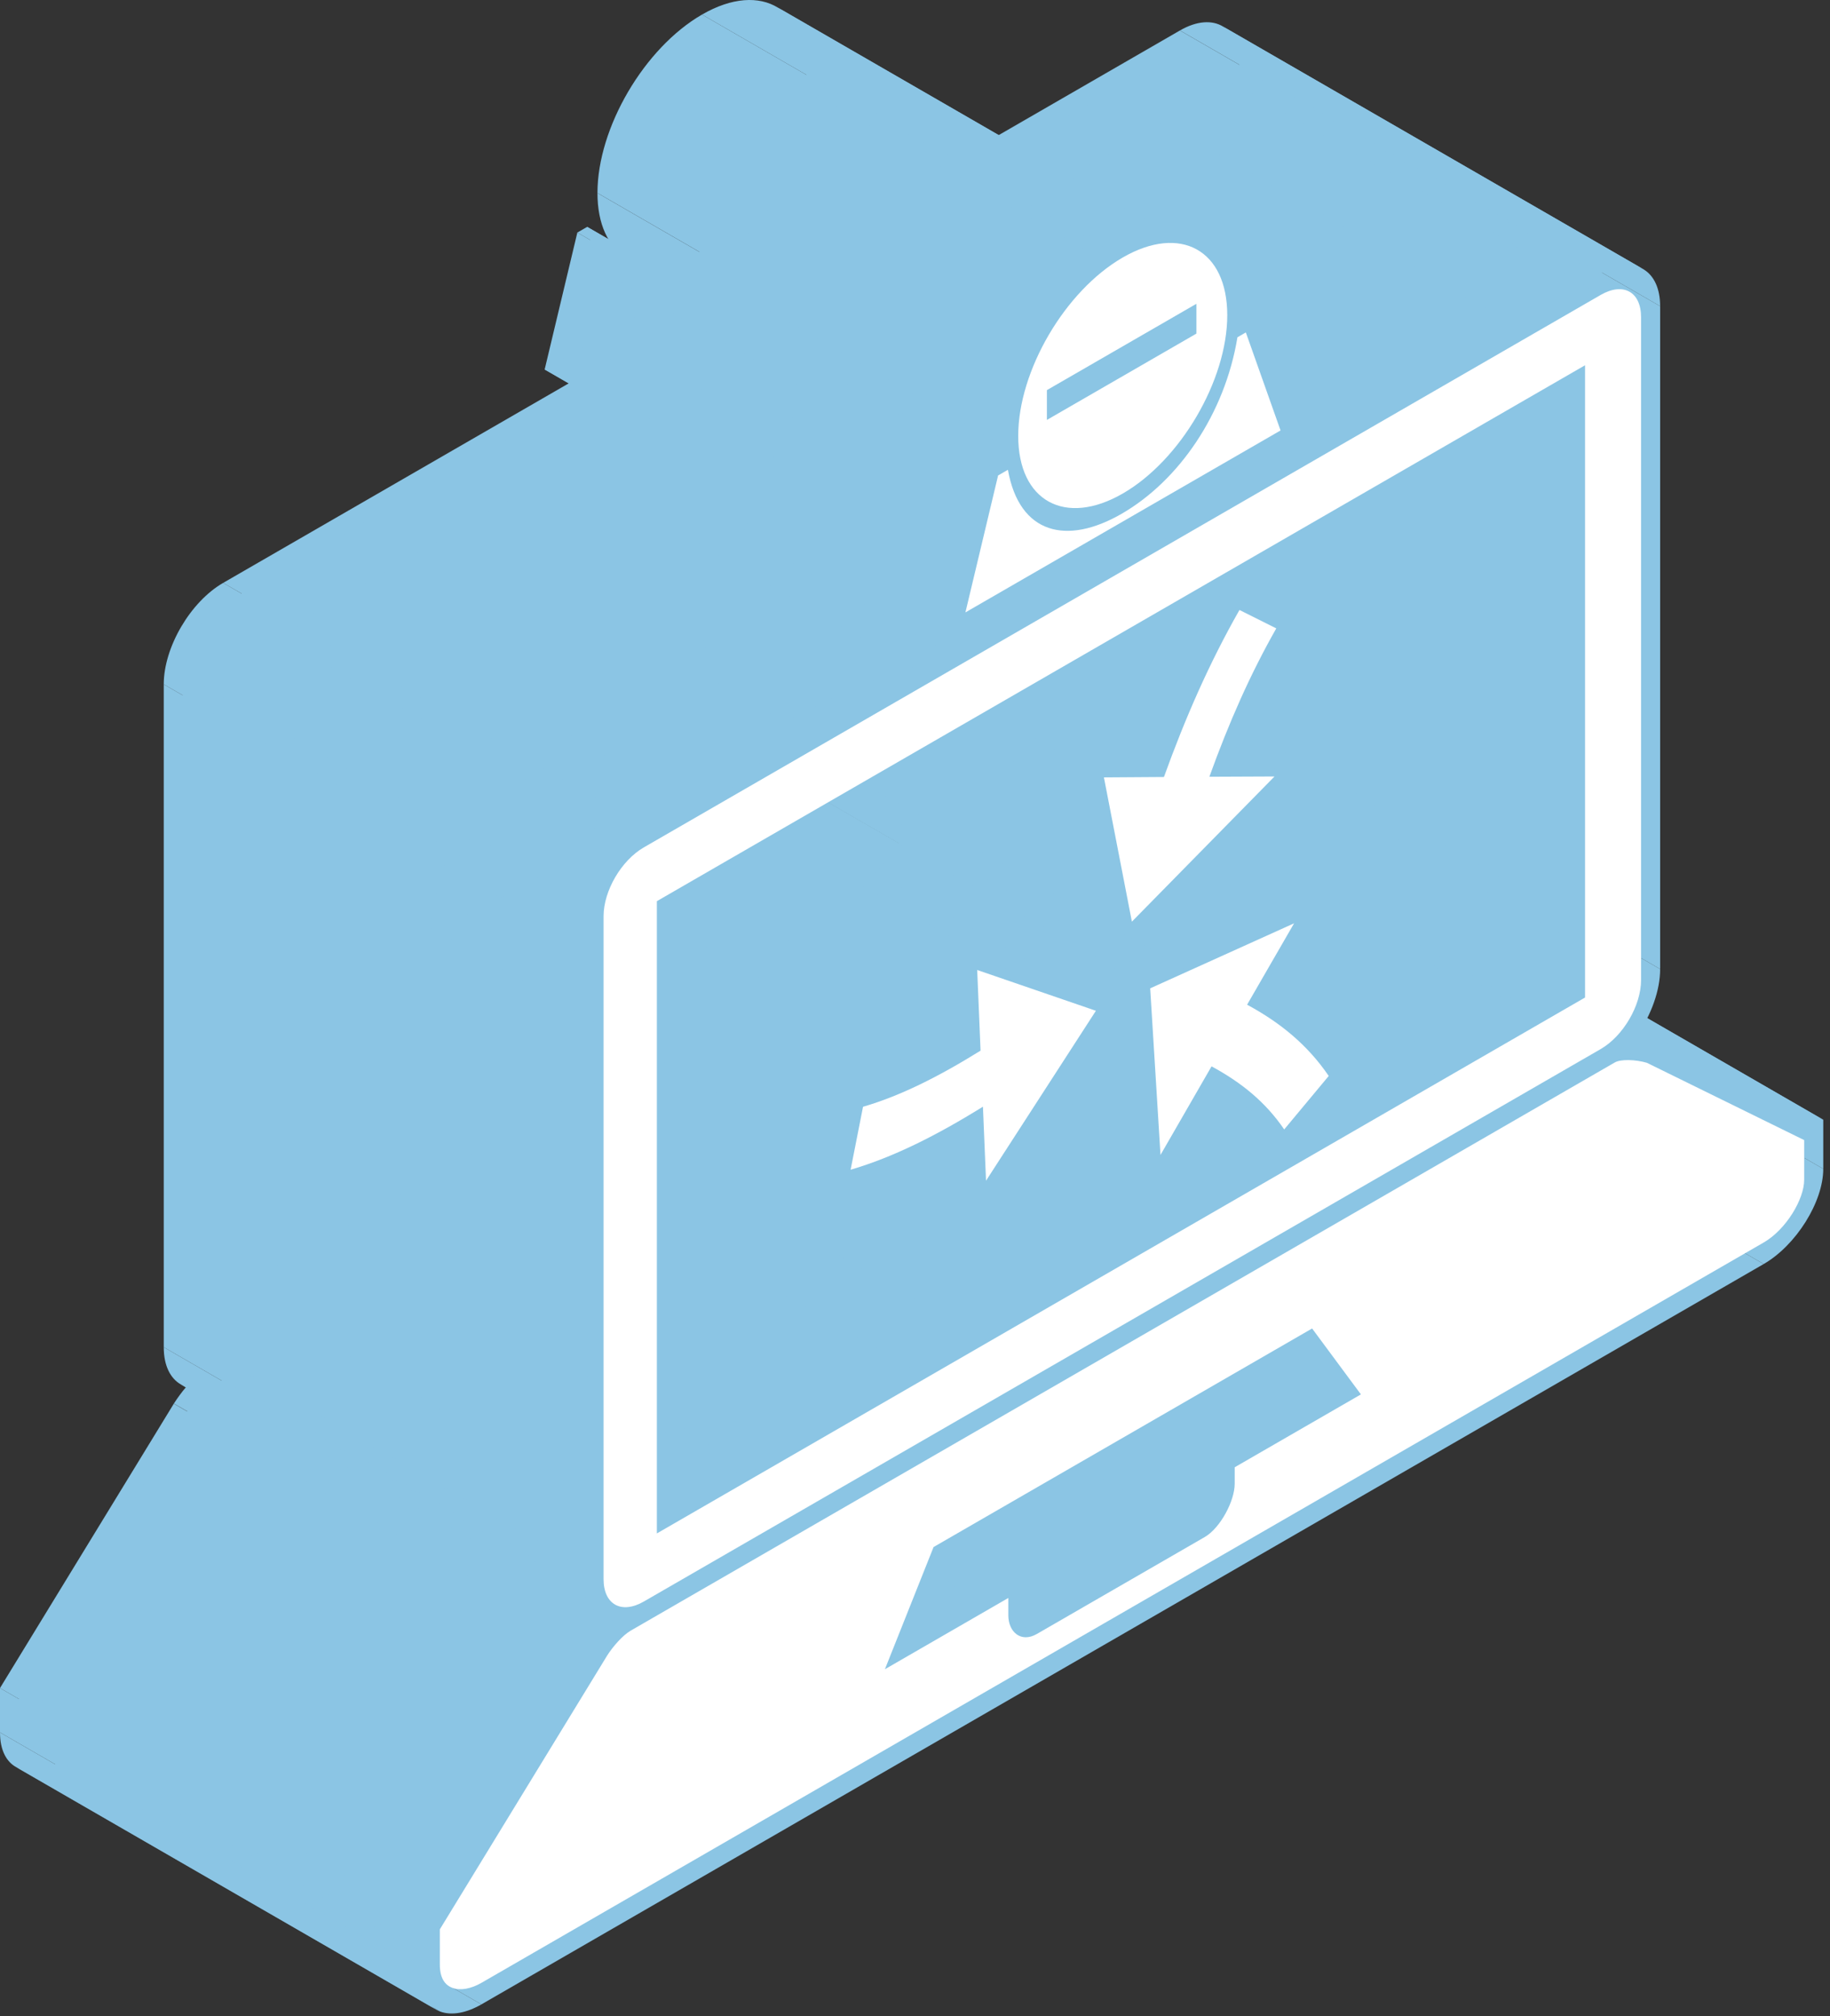 <svg width="226" height="249" viewBox="0 0 226 249" fill="none" xmlns="http://www.w3.org/2000/svg">
<rect x="0" y="0" width="226" height="249" fill="#333333" stroke="none"/>
<path fill-rule="evenodd" clip-rule="evenodd" d="M139.785 113.818L157.4 95.888L105.439 65.888L87.824 83.818L139.785 113.818Z" fill="#8BC5E4"/>
<path fill-rule="evenodd" clip-rule="evenodd" d="M157.4 95.888L149.355 95.923L97.393 65.923L105.438 65.888L157.4 95.888Z" fill="#8BC5E4"/>
<path fill-rule="evenodd" clip-rule="evenodd" d="M157.617 77.603L153.07 75.328L101.108 45.328L105.655 47.603L157.617 77.603Z" fill="#8BC5E4"/>
<path fill-rule="evenodd" clip-rule="evenodd" d="M143.743 95.953L136.33 96.003L84.368 66.003L91.781 65.953L143.743 95.953Z" fill="#8BC5E4"/>
<path fill-rule="evenodd" clip-rule="evenodd" d="M136.33 96.003L139.785 113.818L87.824 83.818L84.368 66.003L136.33 96.003Z" fill="#8BC5E4"/>
<path fill-rule="evenodd" clip-rule="evenodd" d="M139.785 113.818L87.824 83.818L139.785 113.818Z" fill="#8BC5E4"/>
<path fill-rule="evenodd" clip-rule="evenodd" d="M135.343 124.823L120.681 119.788L68.719 89.788L83.381 94.823L135.343 124.823Z" fill="#8BC5E4"/>
<path fill-rule="evenodd" clip-rule="evenodd" d="M120.681 119.788L121.096 129.748L69.135 99.748L68.719 89.788L120.681 119.788Z" fill="#8BC5E4"/>
<path fill-rule="evenodd" clip-rule="evenodd" d="M106.582 136.678L105.049 144.453L53.087 114.453L54.62 106.678L106.582 136.678Z" fill="#8BC5E4"/>
<path fill-rule="evenodd" clip-rule="evenodd" d="M121.391 136.668L121.772 145.808L69.81 115.808L69.429 106.668L121.391 136.668Z" fill="#8BC5E4"/>
<path fill-rule="evenodd" clip-rule="evenodd" d="M121.772 145.808L135.342 124.823L83.381 94.823L69.81 115.808L121.772 145.808Z" fill="#8BC5E4"/>
<path fill-rule="evenodd" clip-rule="evenodd" d="M135.342 124.823L83.381 94.823L135.342 124.823Z" fill="#8BC5E4"/>
<path fill-rule="evenodd" clip-rule="evenodd" d="M142.046 122.053L143.319 142.628L91.357 112.628L90.084 92.053L142.046 122.053Z" fill="#8BC5E4"/>
<path fill-rule="evenodd" clip-rule="evenodd" d="M143.318 142.628L149.623 131.688L97.662 101.688L91.357 112.628L143.318 142.628Z" fill="#8BC5E4"/>
<path fill-rule="evenodd" clip-rule="evenodd" d="M158.595 139.478L164.095 132.873L112.133 102.873L106.634 109.478L158.595 139.478Z" fill="#8BC5E4"/>
<path fill-rule="evenodd" clip-rule="evenodd" d="M154.014 124.073L159.816 114.023L107.855 84.023L102.052 94.073L154.014 124.073Z" fill="#8BC5E4"/>
<path fill-rule="evenodd" clip-rule="evenodd" d="M159.816 114.023L142.046 122.053L90.084 92.053L107.855 84.023L159.816 114.023Z" fill="#8BC5E4"/>
<path fill-rule="evenodd" clip-rule="evenodd" d="M142.046 122.053L90.084 92.053L142.046 122.053Z" fill="#8BC5E4"/>
<path fill-rule="evenodd" clip-rule="evenodd" d="M109.284 206.138L115.294 191.048L63.333 161.048L57.322 176.138L109.284 206.138Z" fill="#8BC5E4"/>
<path fill-rule="evenodd" clip-rule="evenodd" d="M115.294 191.048L162.042 164.058L110.081 134.058L63.333 161.048L115.294 191.048Z" fill="#8BC5E4"/>
<path fill-rule="evenodd" clip-rule="evenodd" d="M162.042 164.058L168.07 172.198L116.108 142.198L110.081 134.058L162.042 164.058Z" fill="#8BC5E4"/>
<path fill-rule="evenodd" clip-rule="evenodd" d="M168.07 172.198L152.481 181.198L100.52 151.198L116.108 142.198L168.07 172.198Z" fill="#8BC5E4"/>
<path fill-rule="evenodd" clip-rule="evenodd" d="M152.481 181.198V183.238L100.52 153.238V151.198L152.481 181.198Z" fill="#8BC5E4"/>
<path fill-rule="evenodd" clip-rule="evenodd" d="M148.774 189.818L128.05 201.783L76.089 171.783L96.813 159.818L148.774 189.818Z" fill="#8BC5E4"/>
<path fill-rule="evenodd" clip-rule="evenodd" d="M124.526 199.488V197.338L72.564 167.338V169.488L124.526 199.488Z" fill="#8BC5E4"/>
<path fill-rule="evenodd" clip-rule="evenodd" d="M124.526 197.338L109.284 206.138L57.322 176.138L72.564 167.338L124.526 197.338Z" fill="#8BC5E4"/>
<path fill-rule="evenodd" clip-rule="evenodd" d="M109.284 206.138L57.322 176.138L109.284 206.138Z" fill="#8BC5E4"/>
<path fill-rule="evenodd" clip-rule="evenodd" d="M81.12 111.288L195.747 45.108L143.786 15.108L29.159 81.288L81.12 111.288Z" fill="#8BC5E4"/>
<path fill-rule="evenodd" clip-rule="evenodd" d="M195.748 45.108V123.188L143.786 93.188V15.108L195.748 45.108Z" fill="#8BC5E4"/>
<path fill-rule="evenodd" clip-rule="evenodd" d="M195.747 123.188L81.12 189.368L29.159 159.368L143.786 93.188L195.747 123.188Z" fill="#8BC5E4"/>
<path fill-rule="evenodd" clip-rule="evenodd" d="M81.12 189.368V111.288L29.159 81.288V159.368L81.12 189.368Z" fill="#8BC5E4"/>
<path fill-rule="evenodd" clip-rule="evenodd" d="M81.12 111.288L29.159 81.288L81.12 111.288Z" fill="#8BC5E4"/>
<path fill-rule="evenodd" clip-rule="evenodd" d="M129.289 51.858L147.752 41.198L95.791 11.198L77.327 21.858L129.289 51.858Z" fill="#8BC5E4"/>
<path fill-rule="evenodd" clip-rule="evenodd" d="M147.753 41.198V37.518L95.791 7.518V11.198L147.753 41.198Z" fill="#8BC5E4"/>
<path fill-rule="evenodd" clip-rule="evenodd" d="M147.752 37.518L129.289 48.178L77.327 18.178L95.791 7.518L147.752 37.518Z" fill="#8BC5E4"/>
<path fill-rule="evenodd" clip-rule="evenodd" d="M129.289 48.178V51.858L77.327 21.858V18.178L129.289 48.178Z" fill="#8BC5E4"/>
<path fill-rule="evenodd" clip-rule="evenodd" d="M129.289 51.858L77.327 21.858L129.289 51.858Z" fill="#8BC5E4"/>
<path fill-rule="evenodd" clip-rule="evenodd" d="M151.563 38.928L99.602 8.928L151.563 38.928Z" fill="#8BC5E4"/>
<path fill-rule="evenodd" clip-rule="evenodd" d="M119.226 75.628L123.261 58.718L71.3 28.718L67.264 45.628L119.226 75.628Z" fill="#8BC5E4"/>
<path fill-rule="evenodd" clip-rule="evenodd" d="M123.261 58.718L124.474 58.018L72.512 28.018L71.3 28.718L123.261 58.718Z" fill="#8BC5E4"/>
<path fill-rule="evenodd" clip-rule="evenodd" d="M152.819 41.653L153.858 41.053L101.897 11.053L100.857 11.653L152.819 41.653Z" fill="#8BC5E4"/>
<path fill-rule="evenodd" clip-rule="evenodd" d="M153.858 41.053L158.145 53.158L106.183 23.158L101.896 11.053L153.858 41.053Z" fill="#8BC5E4"/>
<path fill-rule="evenodd" clip-rule="evenodd" d="M158.145 53.158L119.226 75.628L67.264 45.628L106.183 23.158L158.145 53.158Z" fill="#8BC5E4"/>
<path fill-rule="evenodd" clip-rule="evenodd" d="M119.226 75.628L67.264 45.628L119.226 75.628Z" fill="#8BC5E4"/>
<path fill-rule="evenodd" clip-rule="evenodd" d="M72.183 114.508V196.368L20.222 166.368V84.508L72.183 114.508Z" fill="#8BC5E4"/>
<path fill-rule="evenodd" clip-rule="evenodd" d="M73.439 203.323L73.421 203.353L21.46 173.353L21.477 173.323L73.439 203.323Z" fill="#8BC5E4"/>
<path fill-rule="evenodd" clip-rule="evenodd" d="M73.422 203.353L51.962 238.463L0 208.463L21.46 173.353L73.422 203.353Z" fill="#8BC5E4"/>
<path fill-rule="evenodd" clip-rule="evenodd" d="M51.962 238.463V243.943L0 213.943V208.463L51.962 238.463Z" fill="#8BC5E4"/>
<path fill-rule="evenodd" clip-rule="evenodd" d="M59.453 247.528L217.814 156.098L165.853 126.098L7.491 217.528L59.453 247.528Z" fill="#8BC5E4"/>
<path fill-rule="evenodd" clip-rule="evenodd" d="M225.167 144.343V138.283L173.205 108.283V114.343L225.167 144.343Z" fill="#8BC5E4"/>
<path fill-rule="evenodd" clip-rule="evenodd" d="M225.166 138.283L204.901 128.333L152.94 98.333L173.205 108.283L225.166 138.283Z" fill="#8BC5E4"/>
<path fill-rule="evenodd" clip-rule="evenodd" d="M204.902 128.333L204.858 128.308L152.897 98.308L152.94 98.333L204.902 128.333Z" fill="#8BC5E4"/>
<path fill-rule="evenodd" clip-rule="evenodd" d="M205.023 119.673V37.813L153.061 7.813V89.673L205.023 119.673Z" fill="#8BC5E4"/>
<path fill-rule="evenodd" clip-rule="evenodd" d="M197.679 33.763L79.518 101.983L27.557 71.983L145.717 3.763L197.679 33.763Z" fill="#8BC5E4"/>
<path fill-rule="evenodd" clip-rule="evenodd" d="M79.518 101.983L27.557 71.983L79.518 101.983Z" fill="#8BC5E4"/>
<path fill-rule="evenodd" clip-rule="evenodd" d="M79.518 104.643L197.679 36.423L145.717 6.423L27.557 74.643L79.518 104.643Z" fill="#8BC5E4"/>
<path fill-rule="evenodd" clip-rule="evenodd" d="M202.667 39.173V121.033L150.706 91.033V9.173L202.667 39.173Z" fill="#8BC5E4"/>
<path fill-rule="evenodd" clip-rule="evenodd" d="M197.679 129.553L79.518 197.773L27.557 167.773L145.717 99.553L197.679 129.553Z" fill="#8BC5E4"/>
<path fill-rule="evenodd" clip-rule="evenodd" d="M74.539 195.008V113.148L22.577 83.148V165.008L74.539 195.008Z" fill="#8BC5E4"/>
<path fill-rule="evenodd" clip-rule="evenodd" d="M79.518 104.643L27.557 74.643L79.518 104.643Z" fill="#8BC5E4"/>
<path fill-rule="evenodd" clip-rule="evenodd" d="M77.899 201.368L79.519 200.433L27.557 170.433L25.938 171.368L77.899 201.368Z" fill="#8BC5E4"/>
<path fill-rule="evenodd" clip-rule="evenodd" d="M79.518 200.433L197.679 132.213L145.717 102.213L27.557 170.433L79.518 200.433Z" fill="#8BC5E4"/>
<path fill-rule="evenodd" clip-rule="evenodd" d="M197.679 132.213L199.428 131.203L147.467 101.203L145.717 102.213L197.679 132.213Z" fill="#8BC5E4"/>
<path fill-rule="evenodd" clip-rule="evenodd" d="M203.386 131.248L222.811 140.793L170.849 110.793L151.424 101.248L203.386 131.248Z" fill="#8BC5E4"/>
<path fill-rule="evenodd" clip-rule="evenodd" d="M222.811 140.793V145.703L170.85 115.703V110.793L222.811 140.793Z" fill="#8BC5E4"/>
<path fill-rule="evenodd" clip-rule="evenodd" d="M217.814 153.438L59.453 244.868L7.491 214.868L165.853 123.438L217.814 153.438Z" fill="#8BC5E4"/>
<path fill-rule="evenodd" clip-rule="evenodd" d="M54.317 242.583V238.263L2.355 208.263V212.583L54.317 242.583Z" fill="#8BC5E4"/>
<path fill-rule="evenodd" clip-rule="evenodd" d="M54.317 238.263L74.998 204.423L23.036 174.423L2.355 208.263L54.317 238.263Z" fill="#8BC5E4"/>
<path fill-rule="evenodd" clip-rule="evenodd" d="M77.899 201.368L25.938 171.368L77.899 201.368Z" fill="#8BC5E4"/>
<path fill-rule="evenodd" clip-rule="evenodd" d="M77.899 201.368L79.519 200.433L27.557 170.433L25.938 171.368L77.899 201.368Z" fill="#8BC5E4"/>
<path fill-rule="evenodd" clip-rule="evenodd" d="M79.518 200.433L197.679 132.213L145.717 102.213L27.557 170.433L79.518 200.433Z" fill="#8BC5E4"/>
<path fill-rule="evenodd" clip-rule="evenodd" d="M197.679 132.213L199.428 131.203L147.467 101.203L145.717 102.213L197.679 132.213Z" fill="#8BC5E4"/>
<path fill-rule="evenodd" clip-rule="evenodd" d="M203.386 131.248L222.811 140.793L170.849 110.793L151.424 101.248L203.386 131.248Z" fill="#8BC5E4"/>
<path fill-rule="evenodd" clip-rule="evenodd" d="M222.811 140.793V145.703L170.85 115.703V110.793L222.811 140.793Z" fill="#8BC5E4"/>
<path fill-rule="evenodd" clip-rule="evenodd" d="M217.814 153.438L59.453 244.868L7.491 214.868L165.853 123.438L217.814 153.438Z" fill="#8BC5E4"/>
<path fill-rule="evenodd" clip-rule="evenodd" d="M54.317 242.583V238.263L2.355 208.263V212.583L54.317 242.583Z" fill="#8BC5E4"/>
<path fill-rule="evenodd" clip-rule="evenodd" d="M54.317 238.263L74.998 204.423L23.036 174.423L2.355 208.263L54.317 238.263Z" fill="#8BC5E4"/>
<path fill-rule="evenodd" clip-rule="evenodd" d="M77.899 201.368L25.938 171.368L77.899 201.368Z" fill="#8BC5E4"/>
<path fill-rule="evenodd" clip-rule="evenodd" d="M115.294 191.048L109.284 206.138L57.322 176.138L63.333 161.048L115.294 191.048Z" fill="#8BC5E4"/>
<path fill-rule="evenodd" clip-rule="evenodd" d="M109.284 206.138L124.526 197.338L72.564 167.338L57.322 176.138L109.284 206.138Z" fill="#8BC5E4"/>
<path fill-rule="evenodd" clip-rule="evenodd" d="M124.526 197.338V199.488L72.564 169.488V167.338L124.526 197.338Z" fill="#8BC5E4"/>
<path fill-rule="evenodd" clip-rule="evenodd" d="M128.05 201.783L148.774 189.818L96.813 159.818L76.089 171.783L128.05 201.783Z" fill="#8BC5E4"/>
<path fill-rule="evenodd" clip-rule="evenodd" d="M152.481 183.238V181.198L100.52 151.198V153.238L152.481 183.238Z" fill="#8BC5E4"/>
<path fill-rule="evenodd" clip-rule="evenodd" d="M152.481 181.198L168.07 172.198L116.108 142.198L100.52 151.198L152.481 181.198Z" fill="#8BC5E4"/>
<path fill-rule="evenodd" clip-rule="evenodd" d="M168.07 172.198L162.042 164.058L110.081 134.058L116.108 142.198L168.07 172.198Z" fill="#8BC5E4"/>
<path fill-rule="evenodd" clip-rule="evenodd" d="M162.042 164.058L115.294 191.048L63.333 161.048L110.081 134.058L162.042 164.058Z" fill="#8BC5E4"/>
<path fill-rule="evenodd" clip-rule="evenodd" d="M115.294 191.048L63.333 161.048L115.294 191.048Z" fill="#8BC5E4"/>
<path fill-rule="evenodd" clip-rule="evenodd" d="M79.518 104.643L197.679 36.423L145.717 6.423L27.557 74.643L79.518 104.643Z" fill="#8BC5E4"/>
<path fill-rule="evenodd" clip-rule="evenodd" d="M202.667 39.173V121.033L150.706 91.033V9.173L202.667 39.173Z" fill="#8BC5E4"/>
<path fill-rule="evenodd" clip-rule="evenodd" d="M197.679 129.553L79.518 197.773L27.557 167.773L145.717 99.553L197.679 129.553Z" fill="#8BC5E4"/>
<path fill-rule="evenodd" clip-rule="evenodd" d="M74.539 195.008V113.148L22.577 83.148V165.008L74.539 195.008Z" fill="#8BC5E4"/>
<path fill-rule="evenodd" clip-rule="evenodd" d="M79.518 104.643L27.557 74.643L79.518 104.643Z" fill="#8BC5E4"/>
<path fill-rule="evenodd" clip-rule="evenodd" d="M195.747 45.108L81.12 111.288L29.159 81.288L143.786 15.108L195.747 45.108Z" fill="#8BC5E4"/>
<path fill-rule="evenodd" clip-rule="evenodd" d="M81.12 111.288V189.368L29.159 159.368V81.288L81.12 111.288Z" fill="#8BC5E4"/>
<path fill-rule="evenodd" clip-rule="evenodd" d="M81.12 189.368L195.747 123.188L143.786 93.188L29.159 159.368L81.12 189.368Z" fill="#8BC5E4"/>
<path fill-rule="evenodd" clip-rule="evenodd" d="M195.748 123.188V45.108L143.786 15.108V93.188L195.748 123.188Z" fill="#8BC5E4"/>
<path fill-rule="evenodd" clip-rule="evenodd" d="M195.748 45.108L143.786 15.108L195.748 45.108Z" fill="#8BC5E4"/>
<path fill-rule="evenodd" clip-rule="evenodd" d="M129.289 51.858L147.752 41.198L95.791 11.198L77.327 21.858L129.289 51.858Z" fill="#8BC5E4"/>
<path fill-rule="evenodd" clip-rule="evenodd" d="M147.753 41.198V37.518L95.791 7.518V11.198L147.753 41.198Z" fill="#8BC5E4"/>
<path fill-rule="evenodd" clip-rule="evenodd" d="M147.752 37.518L129.289 48.178L77.327 18.178L95.791 7.518L147.752 37.518Z" fill="#8BC5E4"/>
<path fill-rule="evenodd" clip-rule="evenodd" d="M129.289 48.178V51.858L77.327 21.858V18.178L129.289 48.178Z" fill="#8BC5E4"/>
<path fill-rule="evenodd" clip-rule="evenodd" d="M129.289 51.858L77.327 21.858L129.289 51.858Z" fill="#8BC5E4"/>
<path fill-rule="evenodd" clip-rule="evenodd" d="M135.343 124.823L120.681 119.788L68.719 89.788L83.381 94.823L135.343 124.823Z" fill="#8BC5E4"/>
<path fill-rule="evenodd" clip-rule="evenodd" d="M120.681 119.788L121.096 129.748L69.135 99.748L68.719 89.788L120.681 119.788Z" fill="#8BC5E4"/>
<path fill-rule="evenodd" clip-rule="evenodd" d="M106.582 136.678L105.049 144.453L53.087 114.453L54.62 106.678L106.582 136.678Z" fill="#8BC5E4"/>
<path fill-rule="evenodd" clip-rule="evenodd" d="M121.391 136.668L121.772 145.808L69.81 115.808L69.429 106.668L121.391 136.668Z" fill="#8BC5E4"/>
<path fill-rule="evenodd" clip-rule="evenodd" d="M121.772 145.808L135.342 124.823L83.381 94.823L69.81 115.808L121.772 145.808Z" fill="#8BC5E4"/>
<path fill-rule="evenodd" clip-rule="evenodd" d="M135.342 124.823L83.381 94.823L135.342 124.823Z" fill="#8BC5E4"/>
<path fill-rule="evenodd" clip-rule="evenodd" d="M139.785 113.818L157.4 95.888L105.439 65.888L87.824 83.818L139.785 113.818Z" fill="#8BC5E4"/>
<path fill-rule="evenodd" clip-rule="evenodd" d="M157.4 95.888L149.355 95.923L97.393 65.923L105.438 65.888L157.4 95.888Z" fill="#8BC5E4"/>
<path fill-rule="evenodd" clip-rule="evenodd" d="M157.617 77.603L153.07 75.328L101.108 45.328L105.655 47.603L157.617 77.603Z" fill="#8BC5E4"/>
<path fill-rule="evenodd" clip-rule="evenodd" d="M143.743 95.953L136.33 96.003L84.368 66.003L91.781 65.953L143.743 95.953Z" fill="#8BC5E4"/>
<path fill-rule="evenodd" clip-rule="evenodd" d="M136.33 96.003L139.785 113.818L87.824 83.818L84.368 66.003L136.33 96.003Z" fill="#8BC5E4"/>
<path fill-rule="evenodd" clip-rule="evenodd" d="M139.785 113.818L87.824 83.818L139.785 113.818Z" fill="#8BC5E4"/>
<path fill-rule="evenodd" clip-rule="evenodd" d="M142.046 122.053L143.319 142.628L91.357 112.628L90.084 92.053L142.046 122.053Z" fill="#8BC5E4"/>
<path fill-rule="evenodd" clip-rule="evenodd" d="M143.318 142.628L149.623 131.688L97.662 101.688L91.357 112.628L143.318 142.628Z" fill="#8BC5E4"/>
<path fill-rule="evenodd" clip-rule="evenodd" d="M158.595 139.478L164.095 132.873L112.133 102.873L106.634 109.478L158.595 139.478Z" fill="#8BC5E4"/>
<path fill-rule="evenodd" clip-rule="evenodd" d="M154.014 124.073L159.816 114.023L107.855 84.023L102.052 94.073L154.014 124.073Z" fill="#8BC5E4"/>
<path fill-rule="evenodd" clip-rule="evenodd" d="M159.816 114.023L142.046 122.053L90.084 92.053L107.855 84.023L159.816 114.023Z" fill="#8BC5E4"/>
<path fill-rule="evenodd" clip-rule="evenodd" d="M142.046 122.053L90.084 92.053L142.046 122.053Z" fill="#8BC5E4"/>
<path fill-rule="evenodd" clip-rule="evenodd" d="M149.355 95.923C151.771 89.228 154.378 83.303 157.616 77.603L105.655 47.603C102.416 53.303 99.809 59.228 97.393 65.923L149.355 95.923Z" fill="#8BC5E4"/>
<path fill-rule="evenodd" clip-rule="evenodd" d="M153.07 75.328C149.311 81.938 146.367 88.688 143.743 95.953L91.781 65.953C94.405 58.688 97.35 51.938 101.108 45.328L153.07 75.328Z" fill="#8BC5E4"/>
<path fill-rule="evenodd" clip-rule="evenodd" d="M121.096 129.748C115.814 133.028 111.128 135.353 106.582 136.678L54.62 106.678C59.167 105.353 63.852 103.028 69.135 99.748L121.096 129.748Z" fill="#8BC5E4"/>
<path fill-rule="evenodd" clip-rule="evenodd" d="M105.049 144.453C110.323 142.908 115.666 140.223 121.391 136.668L69.429 106.668C63.705 110.223 58.361 112.908 53.087 114.453L105.049 144.453Z" fill="#8BC5E4"/>
<path fill-rule="evenodd" clip-rule="evenodd" d="M149.623 131.688C149.909 131.843 150.191 132 150.467 132.159L98.506 102.159C98.23 102 97.948 101.843 97.662 101.688L149.623 131.688Z" fill="#8BC5E4"/>
<path fill-rule="evenodd" clip-rule="evenodd" d="M150.467 132.159C153.824 134.092 156.496 136.399 158.591 139.473L106.63 109.473C104.535 106.399 101.863 104.092 98.506 102.159L150.467 132.159Z" fill="#8BC5E4"/>
<path fill-rule="evenodd" clip-rule="evenodd" d="M164.095 132.873C161.668 129.315 158.608 126.708 154.956 124.599L102.994 94.599C106.646 96.708 109.706 99.315 112.133 102.873L164.095 132.873Z" fill="#8BC5E4"/>
<path fill-rule="evenodd" clip-rule="evenodd" d="M154.961 124.602C154.651 124.423 154.338 124.248 154.02 124.076L102.058 94.076C102.376 94.248 102.689 94.423 102.999 94.602L154.961 124.602Z" fill="#8BC5E4"/>
<path fill-rule="evenodd" clip-rule="evenodd" d="M152.481 183.238C152.481 185.348 150.714 188.698 148.774 189.818L96.813 159.818C98.753 158.698 100.519 155.348 100.519 153.238L152.481 183.238Z" fill="#8BC5E4"/>
<path fill-rule="evenodd" clip-rule="evenodd" d="M128.05 201.783C127.109 202.326 126.264 202.292 125.638 201.887L73.677 171.887C74.303 172.292 75.148 172.326 76.089 171.783L128.05 201.783Z" fill="#8BC5E4"/>
<path fill-rule="evenodd" clip-rule="evenodd" d="M125.64 201.888C124.952 201.444 124.527 200.555 124.525 199.494L72.564 169.494C72.566 170.555 72.991 171.444 73.679 171.888L125.64 201.888Z" fill="#8BC5E4"/>
<path fill-rule="evenodd" clip-rule="evenodd" d="M151.563 38.928C151.563 46.968 145.787 56.833 138.659 60.948L86.698 30.948C93.825 26.833 99.602 16.968 99.602 8.928L151.563 38.928Z" fill="#8BC5E4"/>
<path fill-rule="evenodd" clip-rule="evenodd" d="M138.659 60.948C134.97 63.078 131.64 63.251 129.287 61.807L77.326 31.807C79.679 33.251 83.009 33.078 86.698 30.948L138.659 60.948Z" fill="#8BC5E4"/>
<path fill-rule="evenodd" clip-rule="evenodd" d="M129.289 61.808C127.095 60.464 125.748 57.716 125.747 53.839L73.785 23.839C73.786 27.716 75.133 30.464 77.327 31.808L129.289 61.808Z" fill="#8BC5E4"/>
<path fill-rule="evenodd" clip-rule="evenodd" d="M125.747 53.833C125.747 45.773 131.532 35.913 138.659 31.798L86.698 1.798C79.57 5.913 73.785 15.773 73.785 23.833L125.747 53.833Z" fill="#8BC5E4"/>
<path fill-rule="evenodd" clip-rule="evenodd" d="M138.659 31.798C142.348 29.668 145.675 29.494 148.026 30.939L96.065 0.939C93.714 -0.506 90.387 -0.332 86.698 1.798L138.659 31.798Z" fill="#8BC5E4"/>
<path fill-rule="evenodd" clip-rule="evenodd" d="M148.025 30.938C150.217 32.284 151.562 35.036 151.563 38.922L99.602 8.922C99.601 5.036 98.256 2.284 96.064 0.938L148.025 30.938Z" fill="#8BC5E4"/>
<path fill-rule="evenodd" clip-rule="evenodd" d="M124.474 58.018C125.097 61.508 126.569 63.727 128.59 64.796L76.629 34.796C74.608 33.727 73.136 31.508 72.512 28.018L124.474 58.018Z" fill="#8BC5E4"/>
<path fill-rule="evenodd" clip-rule="evenodd" d="M128.588 64.796C131.196 66.176 134.716 65.643 138.507 63.456L86.546 33.456C82.755 35.643 79.235 36.176 76.627 34.796L128.588 64.796Z" fill="#8BC5E4"/>
<path fill-rule="evenodd" clip-rule="evenodd" d="M138.512 63.453C145.561 59.383 151.26 51.153 152.818 41.653L100.857 11.653C99.298 21.153 93.6 29.383 86.55 33.453L138.512 63.453Z" fill="#8BC5E4"/>
<path fill-rule="evenodd" clip-rule="evenodd" d="M79.518 101.983C75.474 104.318 72.183 109.938 72.183 114.508L20.222 84.508C20.222 79.938 23.513 74.318 27.557 71.983L79.518 101.983Z" fill="#8BC5E4"/>
<path fill-rule="evenodd" clip-rule="evenodd" d="M72.183 196.368C72.183 198.638 72.996 200.231 74.305 200.974L22.344 170.974C21.035 170.231 20.222 168.638 20.222 166.368L72.183 196.368Z" fill="#8BC5E4"/>
<path fill-rule="evenodd" clip-rule="evenodd" d="M74.301 200.972C74.508 201.09 74.727 201.186 74.958 201.261L22.997 171.261C22.766 171.186 22.547 171.09 22.34 170.972L74.301 200.972Z" fill="#8BC5E4"/>
<path fill-rule="evenodd" clip-rule="evenodd" d="M74.963 201.263C74.383 201.938 73.872 202.653 73.439 203.323L21.477 173.323C21.91 172.653 22.422 171.938 23.002 171.263L74.963 201.263Z" fill="#8BC5E4"/>
<path fill-rule="evenodd" clip-rule="evenodd" d="M51.962 243.943C51.962 246.172 52.779 247.601 53.989 248.244L2.028 218.244C0.818 217.601 0 216.172 0 213.943L51.962 243.943Z" fill="#8BC5E4"/>
<path fill-rule="evenodd" clip-rule="evenodd" d="M53.983 248.24C54.108 248.307 54.236 248.365 54.37 248.415L2.408 218.415C2.275 218.365 2.146 218.307 2.021 218.24L53.983 248.24Z" fill="#8BC5E4"/>
<path fill-rule="evenodd" clip-rule="evenodd" d="M54.377 248.418C55.815 248.938 57.642 248.573 59.452 247.528L7.491 217.528C5.681 218.573 3.854 218.938 2.416 218.418L54.377 248.418Z" fill="#8BC5E4"/>
<path fill-rule="evenodd" clip-rule="evenodd" d="M217.814 156.098C221.798 153.798 225.167 148.443 225.167 144.343L173.205 114.343C173.205 118.443 169.836 123.798 165.853 126.098L217.814 156.098Z" fill="#8BC5E4"/>
<path fill-rule="evenodd" clip-rule="evenodd" d="M204.858 128.308C204.044 128.078 203.161 127.838 202.217 127.813L150.255 97.813C151.199 97.838 152.083 98.078 152.897 98.308L204.858 128.308Z" fill="#8BC5E4"/>
<path fill-rule="evenodd" clip-rule="evenodd" d="M202.217 127.813C203.923 125.298 205.023 122.313 205.023 119.673L153.061 89.673C153.061 92.313 151.961 95.298 150.255 97.813L202.217 127.813Z" fill="#8BC5E4"/>
<path fill-rule="evenodd" clip-rule="evenodd" d="M205.023 37.813C205.022 35.608 204.254 34.045 203.005 33.279L151.044 3.279C152.293 4.045 153.061 5.608 153.061 7.813L205.023 37.813Z" fill="#8BC5E4"/>
<path fill-rule="evenodd" clip-rule="evenodd" d="M203.008 33.28C201.669 32.458 199.777 32.554 197.685 33.76L145.723 3.76C147.815 2.554 149.707 2.458 151.046 3.28L203.008 33.28Z" fill="#8BC5E4"/>
<path fill-rule="evenodd" clip-rule="evenodd" d="M197.679 36.423C199.123 35.589 200.413 35.514 201.319 36.076L149.358 6.076C148.452 5.514 147.162 5.589 145.717 6.423L197.679 36.423Z" fill="#8BC5E4"/>
<path fill-rule="evenodd" clip-rule="evenodd" d="M201.316 36.074C202.154 36.592 202.665 37.654 202.667 39.164L150.706 9.164C150.704 7.654 150.193 6.592 149.355 6.074L201.316 36.074Z" fill="#8BC5E4"/>
<path fill-rule="evenodd" clip-rule="evenodd" d="M202.667 121.033C202.667 124.173 200.459 127.948 197.679 129.553L145.717 99.553C148.497 97.948 150.706 94.173 150.706 91.033L202.667 121.033Z" fill="#8BC5E4"/>
<path fill-rule="evenodd" clip-rule="evenodd" d="M79.518 197.773C78.074 198.607 76.786 198.675 75.882 198.109L23.921 168.109C24.825 168.675 26.113 168.607 27.557 167.773L79.518 197.773Z" fill="#8BC5E4"/>
<path fill-rule="evenodd" clip-rule="evenodd" d="M75.886 198.11C75.05 197.587 74.541 196.522 74.539 195.017L22.577 165.017C22.579 166.522 23.088 167.587 23.924 168.11L75.886 198.11Z" fill="#8BC5E4"/>
<path fill-rule="evenodd" clip-rule="evenodd" d="M74.539 113.148C74.539 109.998 76.738 106.248 79.518 104.643L27.557 74.643C24.777 76.248 22.577 79.998 22.577 83.148L74.539 113.148Z" fill="#8BC5E4"/>
<path fill-rule="evenodd" clip-rule="evenodd" d="M199.428 131.203C200.147 130.788 201.974 130.833 203.386 131.248L151.424 101.248C150.013 100.833 148.186 100.788 147.467 101.203L199.428 131.203Z" fill="#8BC5E4"/>
<path fill-rule="evenodd" clip-rule="evenodd" d="M222.811 145.703C222.811 148.083 220.585 151.838 217.814 153.438L165.853 123.438C168.624 121.838 170.85 118.083 170.85 115.703L222.811 145.703Z" fill="#8BC5E4"/>
<path fill-rule="evenodd" clip-rule="evenodd" d="M59.453 244.868C58.18 245.603 56.855 245.848 55.902 245.498L3.94 215.498C4.893 215.848 6.218 215.603 7.491 214.868L59.453 244.868Z" fill="#8BC5E4"/>
<path fill-rule="evenodd" clip-rule="evenodd" d="M55.902 245.498C55.765 245.449 55.636 245.389 55.514 245.318L3.553 215.318C3.675 215.389 3.804 215.449 3.94 215.498L55.902 245.498Z" fill="#8BC5E4"/>
<path fill-rule="evenodd" clip-rule="evenodd" d="M55.518 245.321C55.435 245.273 55.356 245.22 55.281 245.162L3.32 215.162C3.395 215.22 3.474 215.273 3.557 215.321L55.518 245.321Z" fill="#8BC5E4"/>
<path fill-rule="evenodd" clip-rule="evenodd" d="M55.282 245.163C54.679 244.695 54.319 243.882 54.318 242.593L2.356 212.593C2.358 213.882 2.718 214.695 3.321 215.163L55.282 245.163Z" fill="#8BC5E4"/>
<path fill-rule="evenodd" clip-rule="evenodd" d="M74.998 204.423C75.69 203.343 76.885 201.953 77.899 201.368L25.937 171.368C24.924 171.953 23.729 173.343 23.036 174.423L74.998 204.423Z" fill="#8BC5E4"/>
<path fill-rule="evenodd" clip-rule="evenodd" d="M199.428 131.203C200.147 130.788 201.974 130.833 203.386 131.248L151.424 101.248C150.013 100.833 148.186 100.788 147.467 101.203L199.428 131.203Z" fill="#8BC5E4"/>
<path fill-rule="evenodd" clip-rule="evenodd" d="M222.811 145.703C222.811 148.083 220.585 151.838 217.814 153.438L165.853 123.438C168.624 121.838 170.85 118.083 170.85 115.703L222.811 145.703Z" fill="#8BC5E4"/>
<path fill-rule="evenodd" clip-rule="evenodd" d="M59.453 244.868C58.18 245.603 56.855 245.848 55.902 245.498L3.94 215.498C4.893 215.848 6.218 215.603 7.491 214.868L59.453 244.868Z" fill="#8BC5E4"/>
<path fill-rule="evenodd" clip-rule="evenodd" d="M55.902 245.498C55.765 245.449 55.636 245.389 55.514 245.318L3.553 215.318C3.675 215.389 3.804 215.449 3.94 215.498L55.902 245.498Z" fill="#8BC5E4"/>
<path fill-rule="evenodd" clip-rule="evenodd" d="M55.518 245.321C55.435 245.273 55.356 245.22 55.281 245.162L3.32 215.162C3.395 215.22 3.474 215.273 3.557 215.321L55.518 245.321Z" fill="#8BC5E4"/>
<path fill-rule="evenodd" clip-rule="evenodd" d="M55.282 245.163C54.679 244.695 54.319 243.882 54.318 242.593L2.356 212.593C2.358 213.882 2.718 214.695 3.321 215.163L55.282 245.163Z" fill="#8BC5E4"/>
<path fill-rule="evenodd" clip-rule="evenodd" d="M74.998 204.423C75.69 203.343 76.885 201.953 77.899 201.368L25.937 171.368C24.924 171.953 23.729 173.343 23.036 174.423L74.998 204.423Z" fill="#8BC5E4"/>
<path fill-rule="evenodd" clip-rule="evenodd" d="M124.526 199.488C124.525 200.551 124.95 201.442 125.638 201.887L73.677 171.887C72.989 171.442 72.564 170.551 72.564 169.488L124.526 199.488Z" fill="#8BC5E4"/>
<path fill-rule="evenodd" clip-rule="evenodd" d="M125.636 201.885C126.261 202.29 127.104 202.326 128.044 201.786L76.083 171.786C75.143 172.326 74.3 172.29 73.675 171.885L125.636 201.885Z" fill="#8BC5E4"/>
<path fill-rule="evenodd" clip-rule="evenodd" d="M148.774 189.818C150.714 188.698 152.481 185.348 152.481 183.238L100.519 153.238C100.519 155.348 98.753 158.698 96.813 159.818L148.774 189.818Z" fill="#8BC5E4"/>
<path fill-rule="evenodd" clip-rule="evenodd" d="M197.679 36.423C199.123 35.589 200.413 35.514 201.319 36.076L149.358 6.076C148.452 5.514 147.162 5.589 145.717 6.423L197.679 36.423Z" fill="#8BC5E4"/>
<path fill-rule="evenodd" clip-rule="evenodd" d="M201.316 36.074C202.154 36.592 202.665 37.654 202.667 39.164L150.706 9.164C150.704 7.654 150.193 6.592 149.355 6.074L201.316 36.074Z" fill="#8BC5E4"/>
<path fill-rule="evenodd" clip-rule="evenodd" d="M202.667 121.033C202.667 124.173 200.459 127.948 197.679 129.553L145.717 99.553C148.497 97.948 150.706 94.173 150.706 91.033L202.667 121.033Z" fill="#8BC5E4"/>
<path fill-rule="evenodd" clip-rule="evenodd" d="M79.518 197.773C78.074 198.607 76.786 198.675 75.882 198.109L23.921 168.109C24.825 168.675 26.113 168.607 27.557 167.773L79.518 197.773Z" fill="#8BC5E4"/>
<path fill-rule="evenodd" clip-rule="evenodd" d="M75.886 198.11C75.05 197.587 74.541 196.522 74.539 195.017L22.577 165.017C22.579 166.522 23.088 167.587 23.924 168.11L75.886 198.11Z" fill="#8BC5E4"/>
<path fill-rule="evenodd" clip-rule="evenodd" d="M74.539 113.148C74.539 109.998 76.738 106.248 79.518 104.643L27.557 74.643C24.777 76.248 22.577 79.998 22.577 83.148L74.539 113.148Z" fill="#8BC5E4"/>
<path fill-rule="evenodd" clip-rule="evenodd" d="M121.096 129.748C115.814 133.028 111.128 135.353 106.582 136.678L54.62 106.678C59.167 105.353 63.852 103.028 69.135 99.748L121.096 129.748Z" fill="#8BC5E4"/>
<path fill-rule="evenodd" clip-rule="evenodd" d="M105.049 144.453C110.323 142.908 115.666 140.223 121.391 136.668L69.429 106.668C63.705 110.223 58.361 112.908 53.087 114.453L105.049 144.453Z" fill="#8BC5E4"/>
<path fill-rule="evenodd" clip-rule="evenodd" d="M149.355 95.923C151.771 89.228 154.378 83.303 157.616 77.603L105.655 47.603C102.416 53.303 99.809 59.228 97.393 65.923L149.355 95.923Z" fill="#8BC5E4"/>
<path fill-rule="evenodd" clip-rule="evenodd" d="M153.07 75.328C149.311 81.938 146.367 88.688 143.743 95.953L91.781 65.953C94.405 58.688 97.35 51.938 101.108 45.328L153.07 75.328Z" fill="#8BC5E4"/>
<path fill-rule="evenodd" clip-rule="evenodd" d="M149.623 131.688C149.909 131.843 150.191 132 150.467 132.159L98.506 102.159C98.23 102 97.948 101.843 97.662 101.688L149.623 131.688Z" fill="#8BC5E4"/>
<path fill-rule="evenodd" clip-rule="evenodd" d="M150.467 132.159C153.824 134.092 156.496 136.399 158.591 139.473L106.63 109.473C104.535 106.399 101.863 104.092 98.506 102.159L150.467 132.159Z" fill="#8BC5E4"/>
<path fill-rule="evenodd" clip-rule="evenodd" d="M164.095 132.873C161.668 129.315 158.608 126.708 154.956 124.599L102.994 94.599C106.646 96.708 109.706 99.315 112.133 102.873L164.095 132.873Z" fill="#8BC5E4"/>
<path fill-rule="evenodd" clip-rule="evenodd" d="M154.961 124.602C154.651 124.423 154.338 124.248 154.02 124.076L102.058 94.076C102.376 94.248 102.689 94.423 102.999 94.602L154.961 124.602Z" fill="#8BC5E4"/>
<path fill-rule="evenodd" clip-rule="evenodd" d="M129.289 51.858L147.752 41.198V37.518L129.289 48.178V51.858ZM151.563 38.928C151.563 46.968 145.787 56.833 138.659 60.948C131.532 65.063 125.747 61.873 125.747 53.833C125.747 45.773 131.532 35.913 138.659 31.798C145.787 27.683 151.563 30.868 151.563 38.928ZM119.226 75.628L123.261 58.718L124.474 58.018C125.903 66.013 131.783 67.338 138.512 63.453C145.561 59.383 151.26 51.153 152.819 41.653L153.858 41.053L158.145 53.158L119.226 75.628ZM79.518 104.643L197.679 36.423C200.459 34.818 202.667 36.023 202.667 39.173V121.033C202.667 124.173 200.459 127.948 197.679 129.553L79.518 197.773C76.738 199.378 74.539 198.148 74.539 195.008V113.148C74.539 109.998 76.738 106.248 79.518 104.643ZM77.899 201.368L79.518 200.433L197.679 132.213L199.428 131.203C200.147 130.788 201.974 130.833 203.386 131.248L222.811 140.793V145.703C222.811 148.083 220.585 151.838 217.814 153.438L59.453 244.868C58.179 245.603 56.855 245.848 55.902 245.498C54.932 245.148 54.317 244.273 54.317 242.583V238.263L74.998 204.423C75.691 203.343 76.886 201.953 77.899 201.368ZM109.284 206.138L115.294 191.048L162.042 164.058L168.069 172.198L152.481 181.198V183.238C152.481 185.348 150.714 188.698 148.774 189.818L128.05 201.783C126.076 202.923 124.526 201.518 124.526 199.488V197.338L109.284 206.138ZM195.748 45.108L81.121 111.288V189.368L195.748 123.188V45.108ZM139.785 113.818L157.4 95.888L149.355 95.923C151.771 89.228 154.378 83.303 157.617 77.603L153.07 75.328C149.311 81.938 146.367 88.688 143.743 95.953L136.33 96.003L139.785 113.818ZM135.342 124.823L120.681 119.788L121.096 129.748C115.813 133.028 111.128 135.353 106.582 136.678L105.049 144.453C110.323 142.908 115.666 140.223 121.391 136.668L121.772 145.808L135.342 124.823ZM142.045 122.053L143.318 142.628L149.623 131.688C153.382 133.718 156.326 136.148 158.595 139.478L164.094 132.873C161.462 129.013 158.084 126.273 154.014 124.073L159.816 114.023L142.045 122.053Z" fill="white"/>
</svg>
